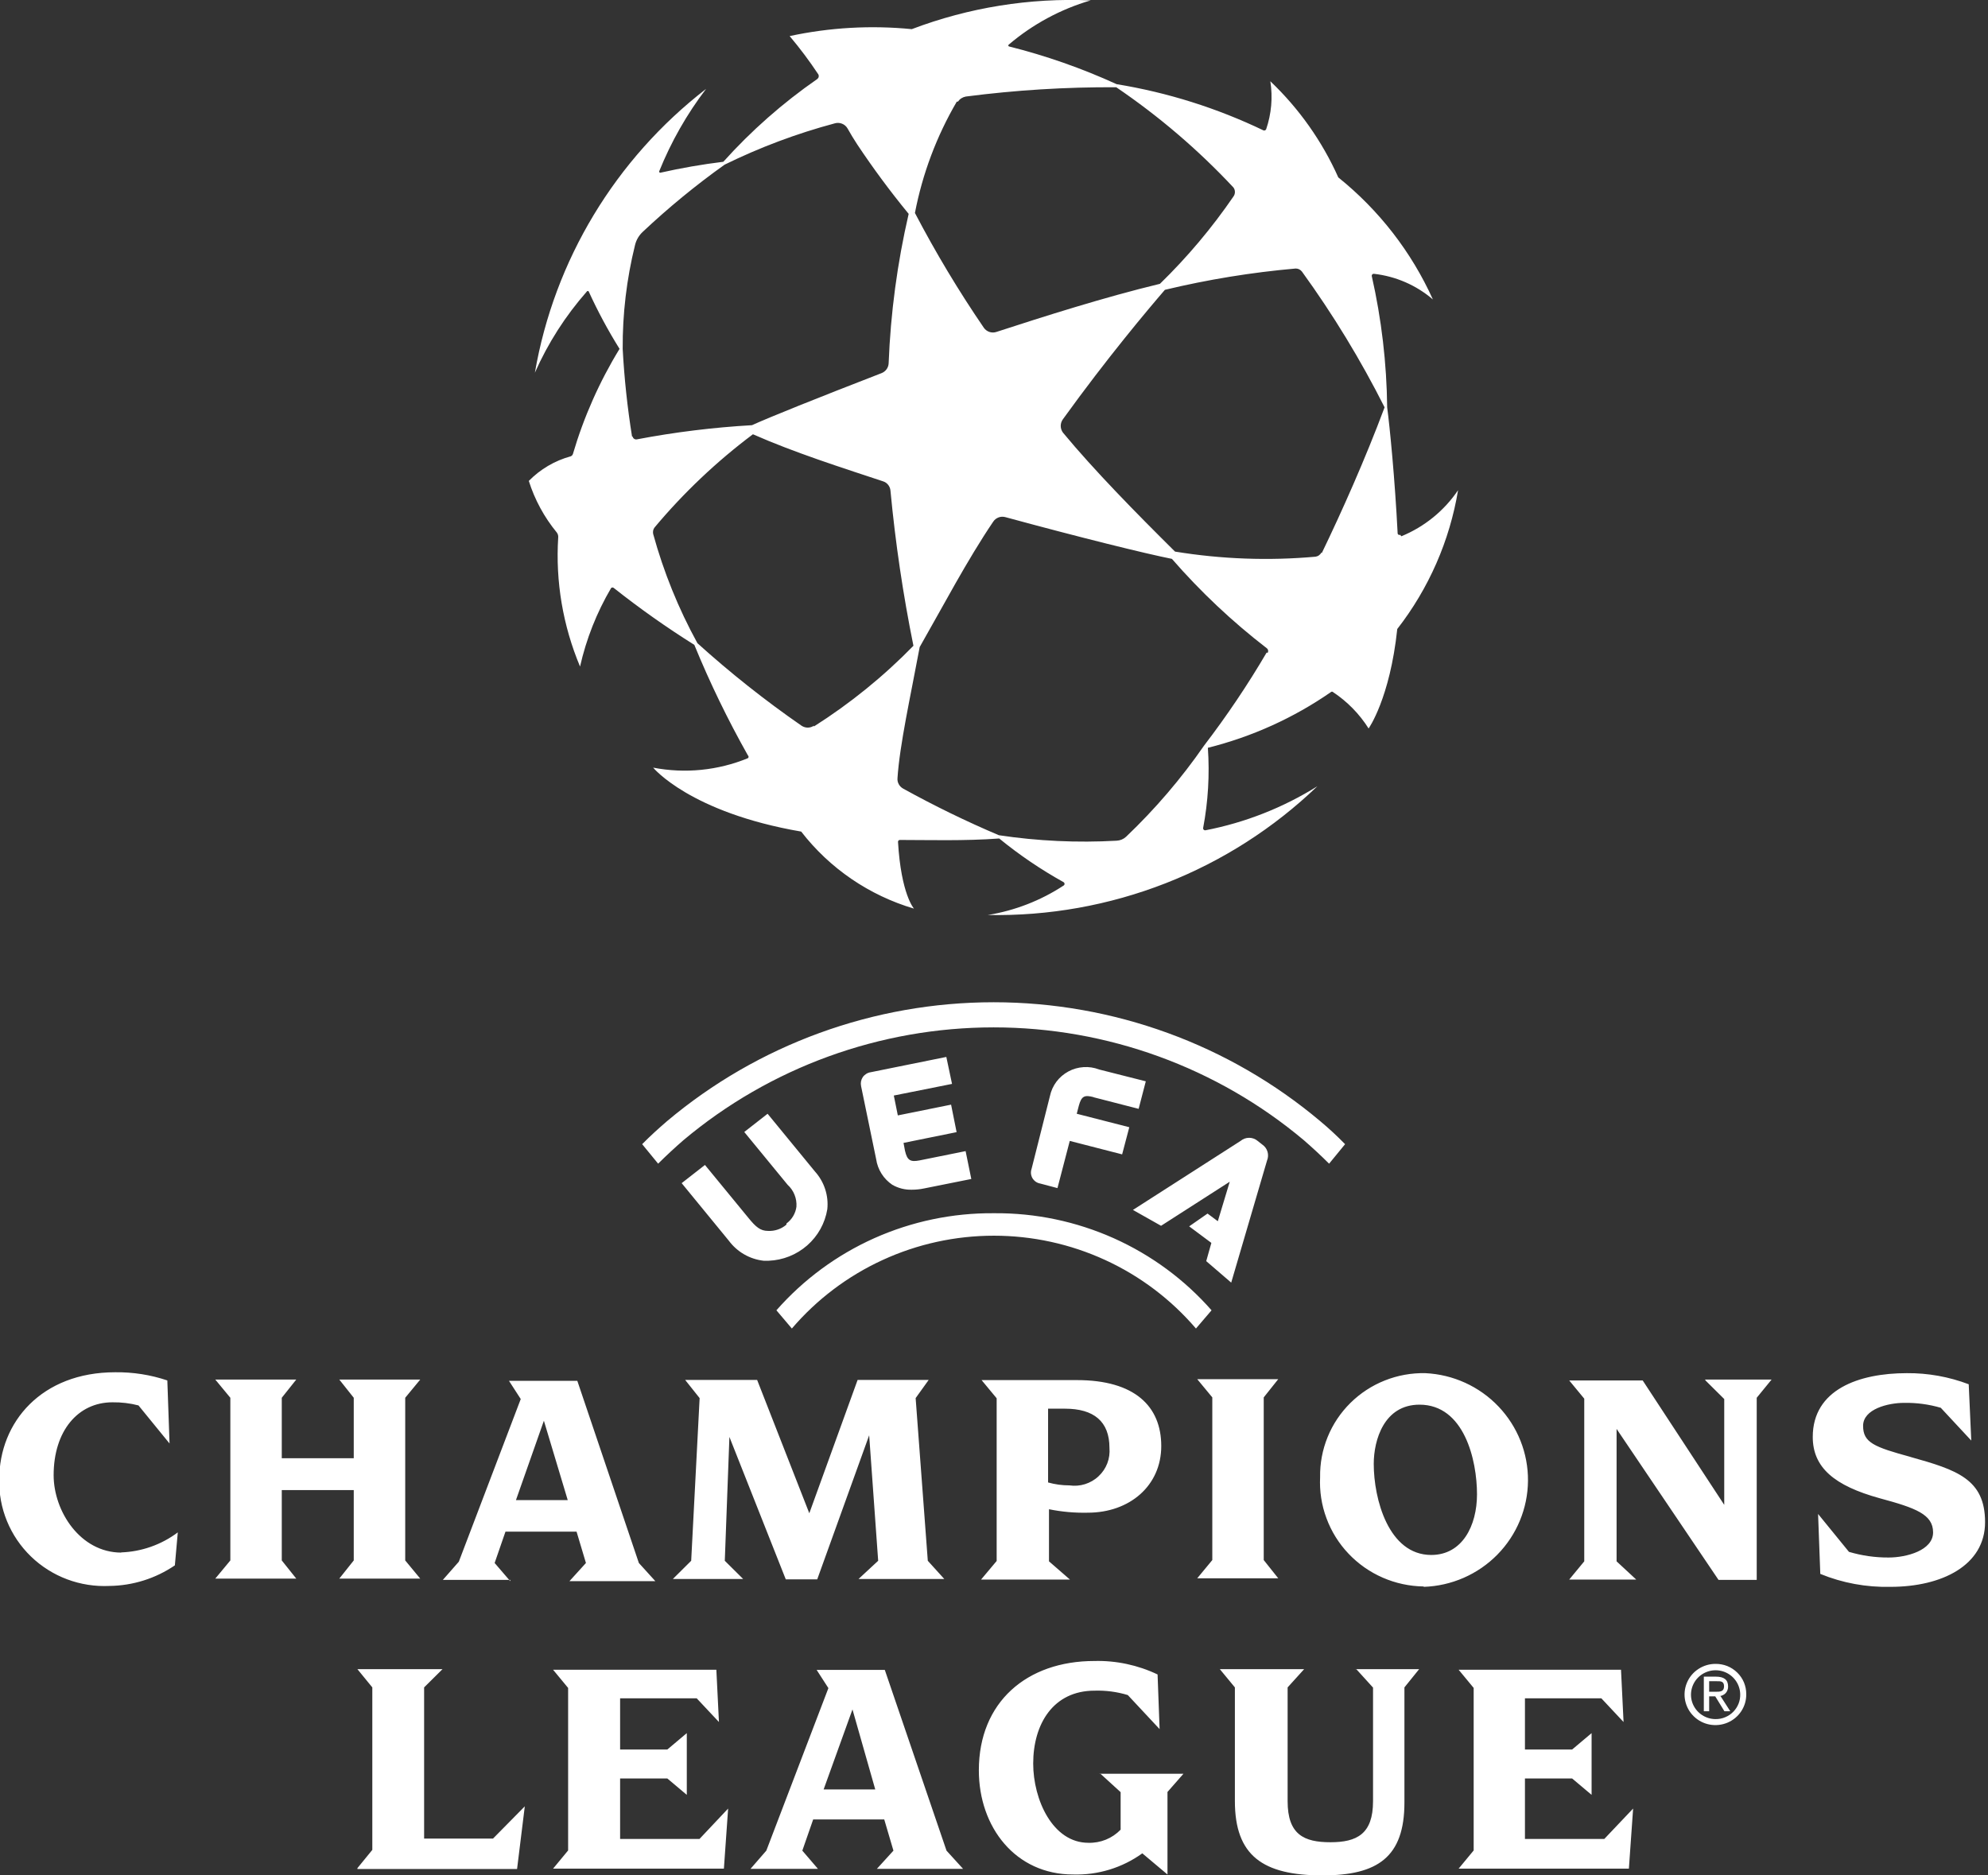 <svg width="53" height="50" viewBox="0 0 53 50" fill="none" xmlns="http://www.w3.org/2000/svg">
<rect x="0" y="0" width="53" height="50" fill="#333333" stroke="none"/>
<g clip-path="url(#clip0_801_4980)">
<path d="M35.229 14.73C35.214 14.76 35.191 14.786 35.164 14.805C35.137 14.825 35.105 14.837 35.072 14.842C33.822 14.954 32.564 14.908 31.326 14.706C30.288 13.677 29.166 12.535 28.339 11.535C28.3 11.483 28.279 11.42 28.279 11.355C28.279 11.29 28.3 11.227 28.339 11.175C29.519 9.539 30.596 8.261 31.056 7.727C32.203 7.452 33.368 7.262 34.543 7.159C34.575 7.159 34.607 7.166 34.636 7.18C34.665 7.195 34.69 7.216 34.71 7.241C35.54 8.387 36.277 9.597 36.913 10.86C36.394 12.249 35.767 13.652 35.239 14.745L35.229 14.73ZM33.769 17.397C33.265 18.257 32.707 19.086 32.1 19.879C31.493 20.756 30.797 21.57 30.023 22.307C29.954 22.372 29.864 22.41 29.769 22.414C28.72 22.473 27.668 22.424 26.63 22.268C25.758 21.898 24.906 21.483 24.078 21.025C24.029 20.998 23.988 20.957 23.961 20.908C23.934 20.859 23.922 20.804 23.927 20.748C23.985 19.859 24.269 18.591 24.519 17.251C25.141 16.163 25.787 14.93 26.478 13.91C26.512 13.857 26.563 13.817 26.622 13.795C26.681 13.773 26.745 13.771 26.806 13.788C28.804 14.332 30.537 14.76 31.243 14.9C32.004 15.774 32.85 16.572 33.769 17.28C33.789 17.294 33.803 17.315 33.807 17.338C33.812 17.362 33.807 17.386 33.794 17.407L33.769 17.397ZM21.698 19.349C21.65 19.381 21.593 19.399 21.534 19.399C21.476 19.399 21.419 19.381 21.37 19.349C20.398 18.676 19.471 17.941 18.594 17.149C18.087 16.227 17.692 15.249 17.413 14.235C17.407 14.205 17.407 14.174 17.413 14.143C17.42 14.113 17.433 14.085 17.453 14.06C18.227 13.136 19.106 12.303 20.073 11.578C21.174 12.064 22.438 12.467 23.54 12.832C23.595 12.849 23.643 12.882 23.679 12.927C23.715 12.972 23.736 13.027 23.74 13.084C23.871 14.471 24.075 15.851 24.352 17.217C23.555 18.034 22.664 18.756 21.698 19.369V19.349ZM16.85 11.637C16.726 10.864 16.643 10.086 16.601 9.305C16.595 8.373 16.705 7.443 16.929 6.537C16.961 6.399 17.035 6.274 17.139 6.178C17.824 5.534 18.552 4.936 19.318 4.39C20.259 3.928 21.243 3.559 22.257 3.288C22.32 3.27 22.388 3.273 22.449 3.298C22.511 3.322 22.562 3.367 22.595 3.424C22.678 3.57 22.761 3.711 22.854 3.851C23.28 4.491 23.737 5.108 24.225 5.702C23.922 7.011 23.743 8.346 23.691 9.689C23.688 9.745 23.669 9.799 23.636 9.845C23.603 9.89 23.558 9.926 23.505 9.947C21.787 10.612 20.484 11.136 20.048 11.336C19.017 11.395 17.992 11.521 16.978 11.714C16.952 11.719 16.926 11.713 16.905 11.698C16.884 11.684 16.87 11.662 16.865 11.637H16.85ZM25.538 2.71C25.562 2.675 25.593 2.644 25.629 2.621C25.665 2.598 25.706 2.582 25.748 2.574C27.078 2.402 28.418 2.319 29.759 2.326C30.897 3.099 31.945 3.995 32.883 4.998C32.909 5.033 32.923 5.075 32.923 5.119C32.923 5.163 32.909 5.205 32.883 5.24C32.309 6.078 31.653 6.857 30.924 7.567C29.455 7.921 27.849 8.431 26.566 8.849C26.505 8.87 26.439 8.87 26.378 8.85C26.317 8.829 26.264 8.79 26.228 8.737C25.556 7.754 24.943 6.732 24.392 5.678C24.593 4.633 24.97 3.63 25.508 2.71H25.538ZM37.33 14.259C37.322 14.262 37.315 14.264 37.307 14.264C37.3 14.263 37.292 14.261 37.285 14.257C37.279 14.253 37.273 14.248 37.269 14.242C37.264 14.235 37.262 14.228 37.261 14.22C37.188 12.764 37.05 11.37 36.982 10.86C36.969 9.681 36.831 8.508 36.571 7.358C36.57 7.35 36.571 7.342 36.573 7.335C36.576 7.327 36.58 7.321 36.586 7.315C36.592 7.309 36.598 7.305 36.606 7.303C36.613 7.3 36.621 7.299 36.629 7.3C37.211 7.366 37.759 7.604 38.201 7.984C37.63 6.718 36.766 5.603 35.679 4.73C35.249 3.767 34.634 2.896 33.867 2.166C33.935 2.596 33.896 3.036 33.755 3.448C33.748 3.46 33.738 3.47 33.726 3.475C33.713 3.48 33.699 3.481 33.686 3.477C32.447 2.882 31.127 2.466 29.769 2.244C28.845 1.822 27.885 1.485 26.899 1.238C26.894 1.236 26.889 1.232 26.886 1.228C26.883 1.223 26.881 1.217 26.881 1.212C26.881 1.206 26.883 1.201 26.886 1.196C26.889 1.191 26.894 1.187 26.899 1.185C27.534 0.645 28.276 0.245 29.078 0.01C27.452 -0.061 25.829 0.2 24.308 0.777C23.22 0.67 22.121 0.732 21.052 0.962C21.326 1.287 21.581 1.627 21.816 1.982C21.828 2.002 21.831 2.027 21.826 2.05C21.82 2.074 21.806 2.094 21.787 2.108C20.869 2.744 20.029 3.484 19.284 4.313C18.721 4.382 18.162 4.479 17.609 4.604C17.604 4.605 17.599 4.605 17.594 4.604C17.588 4.602 17.584 4.599 17.58 4.595C17.577 4.591 17.575 4.586 17.574 4.581C17.573 4.576 17.573 4.57 17.575 4.565C17.891 3.782 18.311 3.043 18.824 2.37C16.405 4.24 14.777 6.939 14.26 9.937C14.608 9.149 15.076 8.419 15.646 7.771C15.648 7.767 15.652 7.763 15.656 7.761C15.661 7.759 15.665 7.758 15.67 7.758C15.675 7.758 15.68 7.759 15.684 7.761C15.688 7.763 15.692 7.767 15.695 7.771C15.935 8.298 16.21 8.809 16.517 9.301C15.981 10.177 15.563 11.119 15.274 12.103C15.269 12.117 15.262 12.13 15.252 12.141C15.241 12.152 15.229 12.161 15.215 12.166C14.79 12.282 14.405 12.509 14.098 12.822C14.256 13.323 14.509 13.789 14.843 14.196C14.872 14.233 14.886 14.28 14.882 14.327C14.807 15.504 15.007 16.682 15.464 17.771C15.63 17.035 15.909 16.329 16.292 15.678C16.302 15.668 16.315 15.663 16.329 15.663C16.343 15.663 16.356 15.668 16.366 15.678C17.052 16.221 17.768 16.727 18.511 17.193C18.925 18.204 19.403 19.189 19.94 20.141C19.946 20.145 19.95 20.151 19.953 20.157C19.956 20.164 19.957 20.17 19.957 20.177C19.957 20.184 19.956 20.191 19.953 20.197C19.95 20.203 19.946 20.209 19.94 20.214C19.141 20.542 18.263 20.63 17.413 20.466C17.413 20.466 18.393 21.661 21.36 22.171C22.119 23.153 23.172 23.872 24.367 24.225C24.367 24.225 24.024 23.851 23.941 22.448C23.941 22.441 23.941 22.434 23.943 22.428C23.946 22.421 23.949 22.415 23.954 22.41C23.958 22.405 23.964 22.401 23.97 22.398C23.977 22.396 23.983 22.394 23.99 22.394C24.725 22.394 25.724 22.424 26.639 22.355C27.176 22.794 27.751 23.184 28.358 23.521C28.365 23.526 28.371 23.533 28.375 23.54C28.379 23.548 28.381 23.556 28.381 23.565C28.381 23.573 28.379 23.582 28.375 23.589C28.371 23.597 28.365 23.604 28.358 23.608C27.748 24.009 27.058 24.277 26.336 24.395C27.956 24.426 29.567 24.138 31.074 23.549C32.582 22.96 33.957 22.08 35.121 20.962C34.207 21.534 33.194 21.932 32.134 22.137C32.126 22.138 32.118 22.137 32.111 22.134C32.103 22.131 32.096 22.127 32.091 22.122C32.085 22.116 32.081 22.109 32.078 22.102C32.075 22.094 32.074 22.087 32.075 22.079C32.209 21.373 32.251 20.653 32.202 19.937C33.378 19.643 34.49 19.14 35.483 18.451C35.491 18.444 35.5 18.44 35.51 18.44C35.52 18.44 35.53 18.444 35.537 18.451C35.919 18.704 36.243 19.035 36.487 19.422C36.487 19.422 37.055 18.625 37.251 16.77C38.092 15.689 38.649 14.417 38.872 13.069C38.501 13.618 37.974 14.046 37.359 14.298L37.33 14.259ZM26.492 32.346C25.396 32.337 24.31 32.565 23.31 33.011C22.31 33.458 21.42 34.114 20.699 34.934L21.111 35.42C21.774 34.645 22.599 34.021 23.529 33.594C24.459 33.166 25.472 32.945 26.497 32.945C27.523 32.945 28.535 33.166 29.466 33.594C30.396 34.021 31.221 34.645 31.884 35.42L32.3 34.934C31.58 34.114 30.689 33.458 29.689 33.011C28.689 32.565 27.604 32.337 26.507 32.346H26.492ZM20.964 32.652C20.828 32.768 20.653 32.827 20.474 32.817C20.273 32.817 20.151 32.715 19.95 32.467L18.794 31.059L18.173 31.544L19.431 33.079C19.541 33.227 19.68 33.351 19.84 33.443C20 33.535 20.178 33.593 20.361 33.613H20.489C20.87 33.599 21.234 33.454 21.52 33.204C21.806 32.953 21.995 32.612 22.056 32.239C22.075 32.057 22.055 31.873 21.997 31.699C21.94 31.525 21.846 31.365 21.723 31.229L20.464 29.694L19.842 30.18L20.998 31.588C21.079 31.662 21.142 31.752 21.182 31.853C21.223 31.954 21.24 32.063 21.233 32.171C21.222 32.259 21.192 32.344 21.147 32.421C21.102 32.498 21.041 32.565 20.969 32.618L20.964 32.652ZM25.229 28.179L23.212 28.587C23.169 28.593 23.129 28.608 23.093 28.631C23.057 28.654 23.025 28.683 23.001 28.718C22.978 28.753 22.962 28.793 22.954 28.835C22.947 28.877 22.948 28.919 22.957 28.961L23.358 30.903C23.378 31.041 23.427 31.173 23.501 31.291C23.575 31.409 23.674 31.51 23.789 31.588C23.947 31.679 24.127 31.724 24.308 31.719C24.419 31.719 24.529 31.708 24.637 31.685L25.895 31.433L25.743 30.69L24.519 30.937C24.269 30.986 24.186 30.937 24.127 30.68L24.088 30.471L25.503 30.184L25.356 29.451L23.936 29.738L23.829 29.208L25.381 28.898L25.229 28.179ZM29.147 29.252L30.356 29.563L30.547 28.829L29.303 28.514C29.171 28.463 29.029 28.441 28.887 28.451C28.745 28.46 28.606 28.499 28.482 28.567C28.357 28.634 28.248 28.728 28.163 28.841C28.079 28.954 28.02 29.085 27.991 29.223L27.501 31.166C27.487 31.206 27.482 31.249 27.486 31.292C27.491 31.334 27.504 31.376 27.526 31.413C27.548 31.449 27.578 31.481 27.613 31.506C27.648 31.53 27.689 31.547 27.731 31.554L28.192 31.676L28.52 30.418L29.916 30.777L30.107 30.053L28.706 29.694L28.76 29.485C28.833 29.213 28.916 29.189 29.161 29.252H29.147ZM35.434 31.025L35.86 30.505C35.651 30.291 35.431 30.087 35.199 29.893C32.767 27.845 29.68 26.721 26.49 26.721C23.3 26.721 20.213 27.845 17.781 29.893C17.556 30.087 17.33 30.291 17.12 30.505L17.546 31.025C17.761 30.811 17.986 30.602 18.221 30.398C20.532 28.457 23.462 27.391 26.49 27.391C29.518 27.391 32.448 28.457 34.759 30.398C34.994 30.602 35.219 30.811 35.434 31.025ZM32.158 33.623L32.295 33.137L31.703 32.696L32.193 32.355L32.467 32.559L32.785 31.506L30.954 32.681L30.204 32.258L33.074 30.418C33.138 30.364 33.218 30.335 33.302 30.335C33.385 30.335 33.466 30.364 33.529 30.418L33.652 30.515C33.719 30.561 33.769 30.628 33.792 30.706C33.815 30.784 33.81 30.867 33.779 30.942L32.824 34.196L32.158 33.623ZM18.648 49.029H16.532V47.416H17.791L18.31 47.853V46.207L17.791 46.644H16.532V45.279H18.574L19.167 45.911L19.098 44.517H14.745L15.146 45.002V49.335L14.745 49.82H19.299L19.412 48.218L18.648 49.029ZM19.446 38.31L20.949 42.108H21.787L23.172 38.266L23.412 41.612L22.888 42.098H25.175L24.735 41.612L24.411 37.275L24.759 36.79H22.864L21.576 40.345L20.185 36.79H18.266L18.652 37.275L18.427 41.612L17.938 42.098H19.813L19.323 41.612L19.446 38.31ZM13.143 49.019H11.307V44.988L11.797 44.502H9.529L9.926 44.988V49.32L9.529 49.806V49.83H13.785L13.991 48.159L13.143 49.019ZM9.045 42.088H11.204L10.803 41.603V37.266L11.204 36.78H9.045L9.431 37.266V38.878H7.512V37.266L7.899 36.78H5.739L6.141 37.266V41.603L5.739 42.088H7.899L7.512 41.603V39.728H9.431V41.603L9.045 42.088ZM42.77 49.029H40.655V47.416H41.913L42.432 47.853V46.207L41.913 46.644H40.655V45.279H42.692L43.284 45.911L43.216 44.517H38.887L39.288 45.002V49.335L38.887 49.82H43.426L43.539 48.218L42.77 49.029ZM23.334 47.708L22.727 45.575L21.958 47.708H23.334ZM25.234 49.34L25.675 49.825H23.378L23.819 49.34L23.574 48.509H21.679L21.39 49.34L21.806 49.825H20.009L20.43 49.34L22.085 45.007L21.772 44.522H23.589L25.234 49.34ZM3.237 41.394C2.135 41.394 1.43 40.286 1.43 39.33C1.43 38.154 2.076 37.387 2.997 37.387C3.231 37.384 3.465 37.411 3.692 37.47L4.52 38.485L4.461 36.804C4.013 36.653 3.543 36.58 3.07 36.586C1.111 36.586 -0.02 37.912 -0.02 39.441C-0.029 39.823 0.041 40.203 0.187 40.557C0.332 40.91 0.549 41.23 0.825 41.497C1.101 41.764 1.429 41.971 1.789 42.106C2.149 42.241 2.534 42.301 2.918 42.283C3.542 42.275 4.148 42.084 4.662 41.734L4.74 40.855C4.303 41.183 3.775 41.37 3.227 41.389L3.237 41.394ZM34.078 42.079L33.691 41.593V37.256L34.078 36.77H31.918L32.32 37.256V41.593L31.918 42.079H34.078ZM29.343 47.295L29.876 47.781V48.781C29.765 48.896 29.631 48.987 29.483 49.047C29.334 49.107 29.175 49.136 29.015 49.131C28.064 49.131 27.545 47.98 27.545 47.018C27.545 45.964 28.079 45.075 29.181 45.075C29.481 45.066 29.78 45.105 30.067 45.192L30.915 46.1L30.861 44.643C30.336 44.393 29.758 44.269 29.176 44.284C27.374 44.284 26.096 45.381 26.096 47.198C26.096 48.718 27.075 49.976 28.608 49.976C29.269 49.996 29.919 49.798 30.454 49.412L31.125 49.976V47.776L31.551 47.29H29.289L29.343 47.295ZM27.942 39.524C28.127 39.576 28.318 39.602 28.51 39.602C28.65 39.622 28.793 39.611 28.927 39.569C29.062 39.526 29.186 39.455 29.288 39.358C29.391 39.262 29.471 39.144 29.521 39.013C29.571 38.882 29.59 38.741 29.578 38.601C29.578 37.897 29.161 37.557 28.392 37.557H27.942V39.524ZM26.571 41.617V37.28L26.169 36.795H28.711C30.253 36.795 30.959 37.494 30.959 38.553C30.959 39.611 30.116 40.33 29 40.33C28.653 40.338 28.306 40.307 27.966 40.238V41.627L28.525 42.113H26.155L26.571 41.617ZM39.377 39.845C39.377 38.922 39.034 37.45 37.844 37.45C36.899 37.45 36.624 38.392 36.624 39.029C36.624 39.961 37.016 41.457 38.157 41.457C38.98 41.457 39.377 40.685 39.377 39.835V39.845ZM37.956 42.297C37.58 42.292 37.208 42.212 36.864 42.062C36.519 41.912 36.209 41.694 35.951 41.422C35.693 41.15 35.493 40.829 35.364 40.479C35.233 40.129 35.176 39.756 35.194 39.383C35.188 39.016 35.256 38.652 35.395 38.312C35.533 37.972 35.74 37.663 36.002 37.404C36.264 37.145 36.576 36.941 36.919 36.805C37.263 36.668 37.631 36.602 38 36.61C38.742 36.645 39.441 36.964 39.95 37.499C40.46 38.034 40.742 38.743 40.736 39.48C40.73 40.215 40.438 40.921 39.92 41.448C39.402 41.975 38.698 42.283 37.956 42.307V42.297ZM36.164 44.507L36.605 44.993V48.023C36.605 48.898 36.174 49.116 35.469 49.116C34.764 49.116 34.328 48.912 34.328 48.023V44.988L34.768 44.502H32.521L32.922 44.988V48.018C32.922 49.475 33.667 50 35.258 50C36.727 50 37.442 49.514 37.442 48.057V44.988L37.834 44.502H36.13L36.164 44.507ZM46.394 45.163C46.39 45.035 46.348 44.911 46.274 44.807C46.199 44.702 46.096 44.622 45.975 44.575C45.855 44.529 45.724 44.519 45.598 44.546C45.472 44.574 45.357 44.637 45.267 44.729C45.177 44.821 45.117 44.936 45.093 45.062C45.069 45.188 45.083 45.318 45.133 45.435C45.184 45.553 45.268 45.654 45.375 45.724C45.483 45.795 45.609 45.833 45.738 45.833C45.826 45.834 45.913 45.817 45.994 45.783C46.075 45.749 46.149 45.7 46.21 45.637C46.272 45.574 46.319 45.5 46.351 45.419C46.383 45.337 46.397 45.25 46.394 45.163ZM46.555 45.163C46.558 45.325 46.513 45.484 46.424 45.62C46.335 45.757 46.207 45.863 46.057 45.927C45.906 45.991 45.74 46.009 45.58 45.979C45.419 45.949 45.271 45.872 45.155 45.758C45.038 45.644 44.959 45.498 44.926 45.339C44.894 45.18 44.91 45.015 44.973 44.865C45.035 44.715 45.142 44.587 45.278 44.498C45.414 44.408 45.574 44.36 45.738 44.361C45.844 44.36 45.951 44.38 46.05 44.419C46.149 44.459 46.239 44.518 46.315 44.593C46.391 44.667 46.452 44.756 46.493 44.854C46.534 44.952 46.555 45.057 46.555 45.163ZM45.738 45.104C45.855 45.104 45.963 45.104 45.963 44.959C45.963 44.813 45.86 44.823 45.757 44.823H45.566V45.104H45.738ZM45.87 45.221L46.129 45.624H45.973L45.728 45.226H45.566V45.624H45.424V44.701H45.742C45.963 44.701 46.071 44.784 46.071 44.964C46.072 44.996 46.067 45.029 46.055 45.059C46.044 45.09 46.027 45.118 46.005 45.142C45.982 45.166 45.955 45.185 45.925 45.198C45.896 45.212 45.864 45.22 45.831 45.221H45.87ZM45.478 36.814L45.968 37.3V40.121L43.794 36.804H41.835L42.236 37.29V41.627L41.835 42.113H43.622L43.098 41.627V38.096L45.816 42.122H46.834V37.266L47.231 36.78H45.454L45.478 36.814ZM50.938 38.844C49.959 38.577 49.67 38.46 49.67 38.014C49.67 37.567 50.336 37.402 50.762 37.402C51.093 37.396 51.423 37.44 51.741 37.533L52.554 38.407L52.486 36.906C51.959 36.706 51.399 36.605 50.835 36.61C49.557 36.61 48.328 37.047 48.328 38.31C48.328 39.121 48.896 39.611 50.12 39.947C51.07 40.204 51.536 40.374 51.536 40.855C51.536 41.336 50.826 41.525 50.351 41.525C49.992 41.527 49.636 41.476 49.293 41.374L48.47 40.364L48.529 41.962C49.121 42.205 49.759 42.322 50.4 42.307C51.771 42.307 52.922 41.734 52.922 40.583C52.922 39.432 52.167 39.189 50.933 38.844H50.938ZM13.755 39.995H15.136L14.5 37.878L13.755 39.995ZM13.604 42.122H11.806L12.232 41.637L13.883 37.3L13.569 36.814H15.391L17.032 41.671L17.472 42.156H15.181L15.621 41.671L15.371 40.835H13.476L13.187 41.671L13.604 42.156V42.122Z" fill="white"/>
</g>
<defs>
<clipPath id="clip0_801_4980">
<rect width="52.941" height="50" fill="white"/>
</clipPath>
</defs>
</svg>
